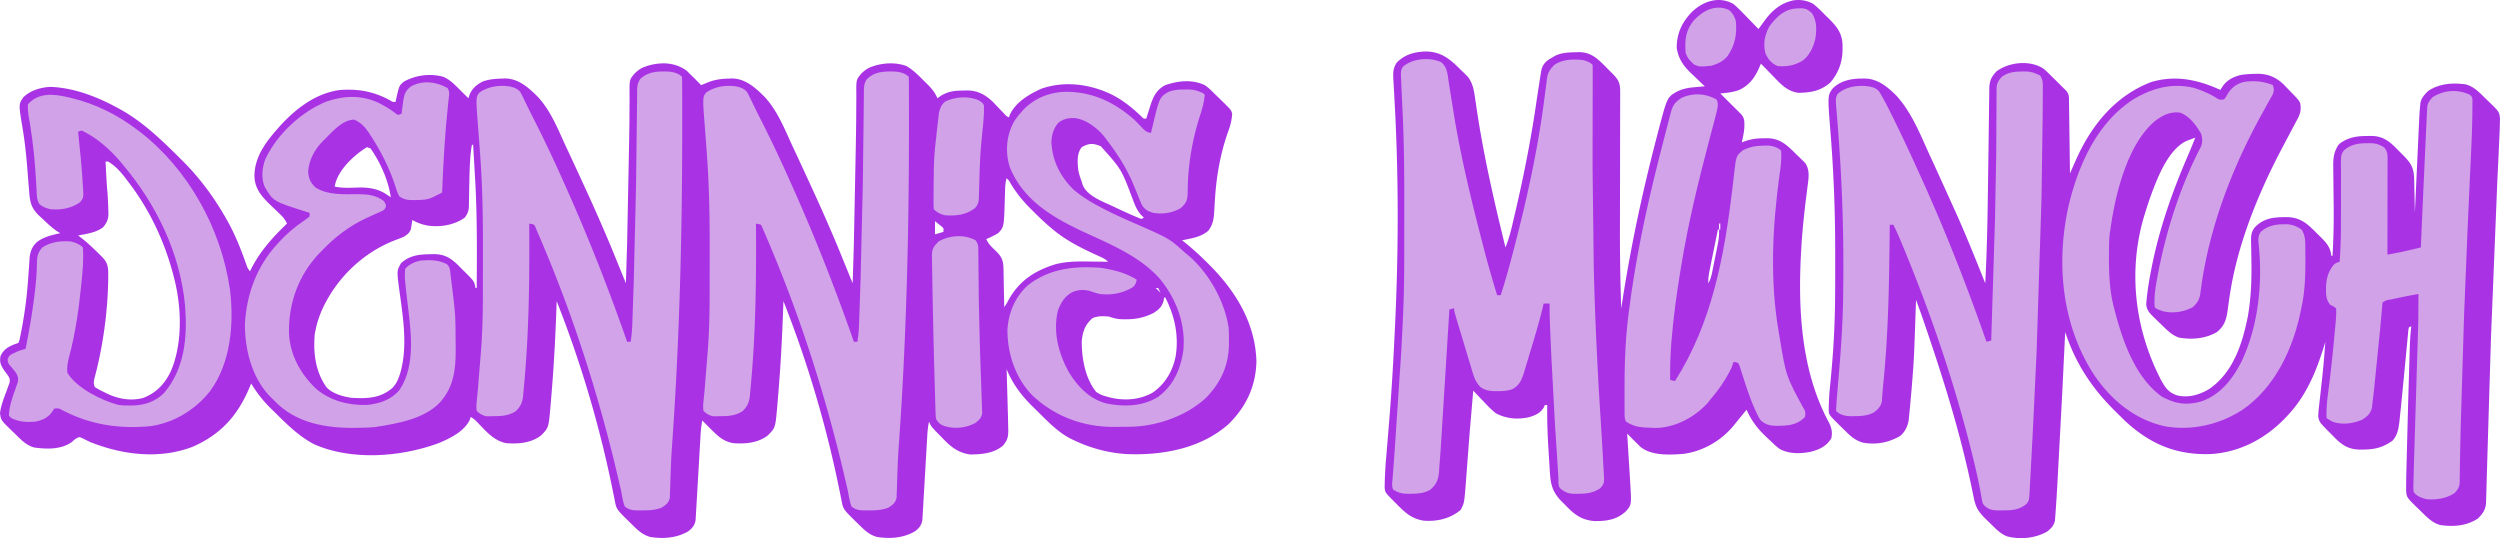 <svg xmlns="http://www.w3.org/2000/svg" viewBox="1200.55 744.67 2094.78 450.93" xmlns:v="https://vecta.io/nano"><g fill="#a933e4"><path d="M1776 804l6.375 6.25 1.652 1.68L1788 816l2.234-.898L1793 814l2.078-.852c5.454-1.942 10.679-2.521 16.422-2.648l2.083-.092c11.255-.008 19.706 7.578 27.301 15.069 10.767 11.492 16.725 26.28 23.169 40.452l4.373 9.332 7.932 17.142 4.301 9.353a1481.37 1481.37 0 0 1 20.904 47.369l1.005 2.391L1915 982l.938-30.687.07-2.355 1.673-84.191.269-17.728.052-10.64.072-8.792-.003-4.169c-.11-12.051-.11-12.051 4.321-17.243 2.654-2.577 5.132-4.43 8.672-5.633l2.594-.887c8.467-2.441 17.972-2.773 26.344.324 5.703 3.252 10.079 7.746 14.688 12.375l2.299 2.25c3.892 3.888 6.968 7.24 9.014 12.375l2.625-1.875c6.299-3.966 11.863-4.513 19.125-4.562l2.555-.1c9.045-.076 15.619 3.294 22.102 9.49l4.094 4.297 4.156 4.328 1.807 1.919c1.483 1.603 1.483 1.603 3.537 2.503l.625-2.062c5.017-10.719 16.058-17.23 26.477-21.93 19.424-6.754 40.499-3.944 58.678 4.739 9.608 4.799 17.451 11.203 25.225 18.566 1.815 1.903 1.815 1.903 3.996 1.688l1.172-3.727 1.578-4.898.766-2.449c2.446-7.521 5.158-13.132 12.484-16.926 10.859-3.704 22.338-4.972 33 0 3.012 2.014 5.452 4.434 8 7l3.316 3.207 3.559 3.48 1.734 1.693c5.592 5.584 5.592 5.584 6.391 8.62-.313 5.778-1.758 10.611-3.75 16-6.212 17.72-9.494 36.731-10.668 55.445l-.232 3.514-.39 6.944c-.402 6.46-1.028 10.872-4.96 16.096-6.041 5.309-14.355 6.492-22 8l2.017 1.591c7.092 5.685 13.635 11.71 20.045 18.159l1.454 1.461c21.706 21.862 37.906 48.524 38.796 80.164-.402 20.805-8.621 38.206-23.312 52.625-23.079 20.492-55.24 26.342-85.168 25.168-15.769-.938-31.016-5.098-45.207-11.981l-1.872-.893c-10.495-5.356-18.859-14.002-27.122-22.237l-5.087-4.975c-9.315-9.176-16.575-18.881-21.545-31.082l.092 2.848.851 29.964.169 6.006.201 9.494.09 2.756c.051 5.5-.718 8.574-4.402 12.931-7.748 6.614-17.556 7.321-27.348 7.496-10.462-1.421-16.525-6.507-23.652-13.996l-2.559-2.59c-6.673-6.844-6.673-6.844-8.441-10.91-.866 3.849-1.238 7.575-1.465 11.512l-.233 3.937-.24 4.239-.258 4.392-.67 11.565-1.071 18.421-.367 6.375-.469 7.847-.421 7.439-.209 3.504-.168 3.083c-.715 4.471-2.827 7.072-6.43 9.687-9.722 5.553-20.752 6.301-31.699 4.574-6.011-1.71-9.937-5.241-14.301-9.574l-3.098-3.02c-10.811-10.627-10.811-10.627-12.242-17.98l-.764-3.808-.408-2.058c-10.921-54.71-26.978-109.244-47.488-161.134l-.12 3.537c-.816 23.465-1.969 46.872-3.88 70.276l-.253 3.17-.747 8.975-.215 2.64c-1.54 17.392-1.54 17.392-7.656 23.712-8.205 6.519-19.028 7.437-29.129 6.691-7.305-1.28-11.84-4.869-17-10l-2.5-2.457-6.5-6.543c-.768 4.217-1.217 8.347-1.465 12.625l-.233 3.936-.24 4.224-.258 4.387-.67 11.54-1.071 18.391-.367 6.362-.469 7.828-.421 7.43-.209 3.504-.168 3.084c-.715 4.471-2.826 7.073-6.43 9.688-9.722 5.553-20.752 6.301-31.699 4.574-6.011-1.71-9.937-5.241-14.301-9.574l-3.098-3.02c-10.811-10.627-10.811-10.627-12.242-17.98l-.764-3.808-.408-2.058c-10.921-54.71-26.978-109.244-47.488-161.134l-.12 3.537c-.816 23.465-1.969 46.872-3.88 70.276l-.253 3.17-.747 8.975-.215 2.64c-1.54 17.392-1.54 17.392-7.656 23.712-8.205 6.519-19.028 7.437-29.129 6.691-10.633-1.863-17.118-9.976-24.32-17.355-2.579-2.664-2.579-2.664-5.68-4.645l-.738 2.23c-4.471 9.815-16.667 15.787-26.262 19.77-31.54 11.601-72.601 14.784-104 1-13.372-6.905-23.511-17.309-34.125-27.812l-2.84-2.752c-6.393-6.335-11.337-12.77-16.035-20.436l-1.285 3.113c-9.951 23.7-23.955 39.448-47.715 49.887-28 10.695-58.723 6.869-86-4l-6.986-3.446c-2.051-.774-2.051-.774-4.14.221-2 1.235-2 1.235-3.999 3.162-9.025 6.474-20.94 6.14-31.551 4.699-6.843-1.787-11.432-6.782-16.324-11.637l-2.527-2.414c-9.064-8.785-9.064-8.785-9.918-14.637.767-6.798 3.42-13.019 5.777-19.408l1.113-3.146 1.047-2.848c.603-3.028.186-4.018-1.493-6.546l-3.125-4.312c-2.73-4.082-3.818-6.691-2.875-11.687 2.679-5.693 6.396-7.756 12-10l3-1c.973-2.611.973-2.611 1.563-5.809l.75-3.589c.994-5.21 1.909-10.417 2.688-15.665l.511-3.397c1.001-7.02 1.746-14.021 2.305-21.087l.194-2.455.862-12.04.318-4.447.256-3.954c.811-5.219 2.648-9.41 6.865-12.682 5.552-3.958 12.15-5.314 18.688-6.875l-2.422-1.473c-4.716-3.16-8.741-7.046-12.828-10.965l-2.469-2.217c-6.517-6.296-7.735-11.467-8.281-20.346l-.53-6.06-.674-8.766c-.978-13.222-2.289-26.268-4.525-39.347-3.13-18.859-3.13-18.859.917-24.765 6.067-5.81 14.771-8.313 23-8.625 19.62.852 38.771 8.268 55.813 17.563l1.906 1.031c19.697 10.797 35.769 26.628 51.594 42.344l1.67 1.656c13.606 13.662 25.206 29.286 34.83 45.969l1.253 2.161c7.066 12.356 12.172 25.172 16.853 38.597.894 2.466.894 2.466 2.895 5.242l1.18-2.387c7.615-14.827 17.885-26.142 29.82-37.613-1.514-3.599-3.62-5.801-6.43-8.484l-2.66-2.586-5.547-5.312c-7.046-6.871-12.436-13.41-12.613-23.68.191-14.567 8.012-26.225 17.25-36.937l2.16-2.531c13.691-15.647 31.444-29.964 52.84-32.469 15.384-.95 27.563 1.304 41.164 8.574 2.605 1.576 2.605 1.576 4.836 1.426l.516-2.449c2.548-11.236 2.548-11.236 6.484-14.551 10.022-5.399 21.677-7.036 32.813-4.062 5.711 2.27 9.901 6.798 14.188 11.063l2.188 2.145L1593 827l1.063-3.125c2.301-5.261 5.923-8.371 11.02-10.914 5.355-1.952 10.77-2.313 16.418-2.461l2.083-.093c11.256-.003 19.704 7.577 27.3 15.07 10.767 11.492 16.725 26.28 23.169 40.452l4.373 9.332 7.932 17.142 4.301 9.353a1481.37 1481.37 0 0 1 20.904 47.369l1.005 2.391L1725 982l.938-30.687.07-2.355 1.673-84.191.269-17.728.052-10.64.072-8.792-.003-4.169c-.11-12.051-.11-12.051 4.321-17.243 2.654-2.577 5.132-4.43 8.672-5.633l2.594-.887c11.21-3.232 22.812-2.72 32.344 4.324zm-180 62c-.779 4.279-1.241 8.472-1.5 12.813l-.127 2.091c-.303 5.456-.443 10.911-.552 16.374l-.1 4.464-.152 8.946-.092 4.204-.06 3.782c-.447 3.568-1.283 5.465-3.417 8.327-8.976 6.374-20.608 8.241-31.352 6.652-4.619-.919-8.515-2.321-12.648-4.652l-.262 2.047-.426 2.703-.387 2.672c-1.253 3.488-2.83 4.577-5.926 6.578-2.282.99-4.599 1.901-6.937 2.75-27.181 10.379-49.408 31.748-61.501 58.122-2.448 5.576-4.363 11.146-5.561 17.128l-.687 3.313c-1.35 15.927.337 31.228 9.688 44.688 4.958 5.525 13.792 7.913 21 9 12.818.675 23.83.611 34.094-8.062 2.976-3.025 4.544-5.942 5.906-9.937l.863-2.508c6.718-22.86 2.128-48.692-.985-71.778-1.811-14.235-1.811-14.235 1.685-20.527 7.189-6.452 14.897-7.398 24.188-7.5l2.633-.088c8.823-.086 13.849 2.575 20.266 8.518l4.727 4.758 2.441 2.395c7.13 7.178 7.13 7.178 8.184 12.73h1c.198-27.891.37-55.757-.937-83.625l-.132-2.815L1597 866h-1zm511 2c-4.361 5.346-3.57 12.465-3 19 .677 3.497 1.719 6.683 3 10l.563 2.078c3.456 9.975 17.743 14.656 26.506 18.918 6.091 2.921 12.211 5.75 18.443 8.359l2.464 1.032c2.066.878 2.066.878 4.025-.387l-2.625-2.562c-3.353-3.92-4.919-8.041-6.708-12.836-9.443-25.126-9.443-25.126-26.741-44.375-6.227-2.611-9.959-2.717-15.926.773zm-599 0c-10.532 6.502-22.809 17.839-26.375 30.063L1481 901c6.684 1.478 13.441.99 20.238.785 8.411-.122 16.301 1.047 23.387 5.902l1.977 1.324L1528 910c-2.049-14.346-8.69-29.149-17-41l-3-1zm-219 12l.438 8.688.135 2.64c.251 4.776.566 9.534.99 14.297a276.57 276.57 0 0 1 .75 15.313l.09 2.153c.058 5.14-1.131 7.986-4.403 11.91-5.754 4.633-13.97 5.586-21 7l1.781 1.316c5.977 4.535 11.346 9.712 16.656 14.996l1.613 1.599c5.633 5.656 5.201 9.987 5.198 17.634-.318 27.924-4.366 57.452-11.647 84.435-.599 3.005-.674 4.227.398 7.02a71.32 71.32 0 0 0 7.563 4.125l2.096 1.051c9.67 4.704 19.881 6.645 30.494 4.055 11.108-4.046 18.599-11.978 23.572-22.608 9.697-22.462 9.036-52.055 3.276-75.622l-.602-2.489c-7.244-29.031-20.09-56.804-38.398-80.511l-1.266-1.678c-4.507-5.961-9.151-11.58-15.734-15.322h-2zm755 14c-.995 3.354-1.181 6.491-1.281 9.98l-.113 3.529-.105 3.678c-.689 23.65-.689 23.65-5.5 28.813-3.232 1.918-6.551 3.513-10 5 1.566 3.844 4.021 6.16 7 9 5.39 5.14 7.192 8.035 7.379 15.399l.035 2.523.059 2.606.152 8.222.117 5.582L2042 1002c1.987-2.882 1.987-2.882 3.41-5.602 8.884-16.257 21.922-24.848 39.412-30.274 9.417-2.416 18.352-2.474 27.991-2.312l4.736.041L2129 964c-2.165-2.165-3.889-2.989-6.664-4.25l-2.878-1.329-3.083-1.421c-7.238-3.405-14.336-6.885-21.125-11.125l-1.76-1.086c-10.201-6.563-19.058-14.943-27.615-23.477l-1.453-1.444c-7.397-7.384-13.318-14.75-18.422-23.869l-2-2zm-60 36v11l7-2c.345-3.008.345-3.008-1.531-4.605l-1.969-1.582L1984 930zm185 56l4 4-2-4h-2zm7 8l-.562 3.125c-1.402 4.786-4.302 7.259-8.437 9.875-7.515 3.625-14.047 5.18-22.375 5.188l-2.25.037c-4.57.012-8.035-.667-12.375-2.225-4.843-.517-9.388-.652-13.937 1.188-6.216 5.463-8.126 10.752-9.062 18.813-.218 14.452 2.723 31.424 12 43 2.849 2.088 5.603 3.101 9 4l2.344.668c12.173 2.944 24.948 2.229 36.004-3.988 10.565-7.451 16.627-17.689 19.258-30.241 2.824-17.44-.684-33.823-8.605-49.438h-1zm736.914-191.734c2.15 1.811 4.105 3.737 6.086 5.734l3.574 3.5 7.547 7.488 1.607 1.611c2.752 3.032 2.424 5.712 2.477 9.687l.03 1.952.081 6.396.063 4.431.153 11.669.161 11.904L2935 890l.681-1.545 3.108-7.033 1.071-2.43c12.817-28.937 32.509-53.591 62.691-65.378 20.423-6.361 39.547-2.254 58.449 6.387l1.836-2.863c3.756-5.444 8.75-7.882 14.992-9.594 4.072-.697 8.045-.91 12.172-.98l2.228-.067c8.672.034 15.341 2.826 21.651 8.763l4.684 4.867 2.439 2.496c7.346 7.576 7.346 7.576 7.248 14.201-.421 3.67-2.001 6.536-3.766 9.737l-1.112 2.113-2.379 4.458-4.992 9.446-3.724 7.08c-20.041 38.127-37.17 80.519-43.508 123.294l-.31 2.046-1.372 9.907c-1.114 7.778-2.778 13.105-9.087 18.098-9.594 5.465-20.656 6.435-31.477 4.574-5.532-1.796-9.431-5.58-13.523-9.574l-1.489-1.432-4.886-4.756-1.589-1.549c-3.567-3.56-5.97-5.974-6.118-11.122.768-9.499 2.235-18.737 4.082-28.08l.46-2.351c6.347-32.175 17.063-62.854 30.06-92.927 2.258-5.224 4.4-10.488 6.48-15.785l-2.179.813-5.145 1.921c-16.018 7.576-25.043 32.63-30.731 48.176A328.53 328.53 0 0 0 2998 923l-.627 2.033c-13.93 46.06-8.235 94.904 13.635 137.452 3.62 6.636 6.439 11.211 13.992 13.516 9.373 2.224 18.74-.544 26.855-5.516 19.906-13.778 27.594-37.722 32.145-60.484 2.831-15.915 3.322-31.502 3-47.625l-.187-12.414-.075-2.819c-.056-4.906.046-8.168 3.263-12.142 7.067-7.067 14.35-8.259 24.063-8.375l2.29-.042c11.783.099 17.527 5.481 25.522 13.605l2.875 2.791c5.104 5.122 8.444 8.72 9.25 16.021h1c.731-13.143 1.076-26.243.957-39.406l-.031-3.982-.173-16.265-.084-8.17-.096-7.586c-.022-7.033.613-11.624 4.428-17.591 1.93-1.805 1.93-1.805 3.875-2.875l1.93-1.117c6.139-2.818 11.404-3.373 18.07-3.383l2.605-.074c8.927-.041 13.937 2.773 20.387 8.82l5.008 5.066 2.586 2.564c6.61 6.678 8.809 10.841 8.953 20.361l.059 2.4.152 7.549.117 5.135L3224 923l.145-3.166 1.368-29.615.703-15.224.681-14.706.257-5.596.366-7.869.102-2.31c.183-3.794.439-7.576.799-11.358l.207-2.174c.822-4.369 3.535-7.168 6.623-10.17 9.394-6.191 20.361-6.974 31.316-5.457 6.912 1.842 11.477 6.726 16.434 11.645l2.527 2.414c9.157 8.875 9.157 8.875 9.799 14.389l-.079 3.18-.083 3.769L3295 855l-.086 2.291-.718 15.969-.61 12.7-.495 10.362-5.279 130.177-.125 3.767-3.092 102.27-.505 17.48-.157 5.833-.234 7.572-.033 2.118c-.26 5.966-2.722 9.571-6.916 13.648-9.394 6.191-20.361 6.974-31.316 5.457-6.912-1.842-11.477-6.726-16.434-11.645l-2.527-2.414c-9.598-9.302-9.598-9.302-9.816-16.389l.066-6.291.033-3.623 1.577-61.326.412-13.916.404-13.522.19-6.401c.624-21.177.624-21.177 1.661-31.118l-2 1c-.511 2.337-.511 2.337-.73 5.209l-.334 3.386-.338 3.714-.566 5.823-.776 8.235L3213 1079l-.378 3.809-1.126 10.726-.322 3.211c-.703 6.321-1.451 12.272-5.901 17.145-7.966 5.704-14.624 7.36-24.336 7.484l-2.291.042c-9.804-.083-15.113-3.276-22.006-10.191l-2.516-2.602-2.586-2.578c-7.351-7.467-7.351-7.467-8.539-12.047.08-2.795.273-5.413.609-8.176l.262-2.408.879-7.728.869-7.945.578-5.275c.801-7.293 1.47-14.59 2.053-21.905l.241-3.007.509-6.555-.544 1.838c-6.31 20.946-14.547 41.76-29.456 58.162l-1.569 1.744c-16.928 18.523-39.172 30.906-64.609 32.383-28.615.983-50.736-8.342-71.704-27.802l-8.68-8.575-1.527-1.534c-16.982-17.098-29.795-36.203-38.011-58.956l-1.081-2.989L2931 1023l-.17 3.505-1.631 33.463-.837 17.184-3.968 74.071-.191 3.147-.544 8.818-.157 2.576L2923 1173l-.176 2.695-.209 2.676-.175 2.408c-.813 4.108-3.21 6.696-6.44 9.221-9.912 5.714-22.743 7.013-33.812 4.063-5.726-2.295-9.879-6.787-14.187-11.062l-2.785-2.672c-6.262-6.09-9.032-9.709-10.773-18.336l-.902-4.364-.479-2.339c-9.906-48.033-24.536-94.501-40.435-140.836l-.974-2.843a518.8 518.8 0 0 0-5.651-15.611l-.056 1.68c-1.592 47.577-1.592 47.577-3.444 70.507l-.181 2.273-1.119 12.504-.396 4.196-.647 6.453-.381 3.794c-1.091 5.055-3.015 9.07-7.002 12.518-9.724 5.622-20.017 7.633-31.187 5.645-6.19-1.723-10.096-5.111-14.586-9.57l-3.355-3.277c-10.56-10.396-10.56-10.396-10.791-14.018-.006-6.859.408-13.592 1.098-20.415 1.316-13.057 2.414-26.12 3.134-39.223l.13-2.352c.989-18.434 1.091-36.858 1.045-55.314l.007-13.761c.072-33.899-1.185-67.72-3.893-101.515-2.482-31.307-2.482-31.307 1.625-37.125 5.934-6.12 14.123-8.18 22.403-8.468l2.222-.032 2.097-.056c11.013.13 18.844 6.568 26.408 13.934 13.28 14.242 20.605 33.478 28.645 50.959l3.446 7.434 10.274 22.602 5.712 12.626c9.636 21.046 18.219 42.505 26.793 64 1.508-28.258 1.966-56.555 2.346-84.847l.152-10.783.053-3.618.106-7.275.242-18.596.256-18.342.082-6.91.141-9.561.008-2.838c.159-6.599 1.516-9.98 6.113-14.805 10.589-7.859 28.135-9.618 39.414-2.16zM3150 1022l1 3z"/><path d="M2653 748c3.916 3.32 7.455 6.981 11 10.688l2.926 2.994L2674 769l4.289-5.859c6.435-9.107 13.643-15.594 24.711-18.141 6.117-.86 11.548-.04 17 3 3.866 3.145 7.328 6.63 10.813 10.188l2.85 2.791c6.857 6.906 10.64 12.275 10.806 22.211l-.031 2.123-.023 2.244c-.296 9.918-3.825 18.95-10.415 26.443-8.158 6.937-15.921 8.201-26.402 8.461-9.032-1.157-14.324-6.658-20.41-13.023l-2.271-2.326-4.142-4.274L2676 798l-.664 1.688c-3.776 9.086-8.277 15.96-17.336 20.313-3.912 1.423-7.608 2.111-11.723 2.547l-2.434.261L2642 823l1.728 1.712 7.709 7.663 2.721 2.695 2.588 2.578 2.396 2.38c3.375 3.582 3.06 6.422 3.026 11.151-.261 4.38-1.183 8.556-2.168 12.82l1.633-.641c5.766-2.113 10.81-2.851 16.93-2.797l2.42-.061c9.891.008 15.518 4.462 22.426 11.213l2.529 2.535 2.611 2.488 2.479 2.465 2.242 2.208c3.966 5.933 2.709 12.98 1.805 19.694l-.663 5.366-.359 2.825c-1.968 15.605-3.565 31.181-4.365 46.892l-.118 2.228c-2.437 47.163.543 97.926 23.43 140.21 2.286 4.462 3.159 8.427 2 13.375-3.976 6.586-9.958 9.348-17.25 11.25-8.616 1.649-17.822 1.909-25.75-2.25-2.962-2.055-5.436-4.475-8-7l-3.145-2.891c-7.49-7.014-12.629-13.719-16.855-23.109l-1.723 2.125-4.855 5.93-4.156 5.141c-10.46 12.79-25.889 21.663-42.266 23.805-11.422.829-26.763 1.701-36-6l-5.715-5.66-1.543-1.555L2564 1108l.114 1.838 1.168 19.03.437 7.091.625 10.225.199 3.173c1.096 18.252 1.096 18.252-3.543 23.643-6.59 6.233-14.363 8.121-23.187 8.25l-3.168.078c-11.234-1.011-16.902-5.528-24.645-13.578l-2.848-2.816c-7.928-8.064-9.367-14.466-10.004-25.484l-.193-3.069-.388-6.427-.599-9.65c-.75-12.117-1.16-24.163-.969-36.303h-2l-.687 1.75c-3.083 5.286-7.767 7.181-13.441 8.707-9.526 1.801-18.222 1.037-26.871-3.457-3.729-2.954-6.946-6.275-10.187-9.75l-2.596-2.691L2435 1072l-3.219 37.762-.317 4.166-1.287 17.107-.804 10.638-.435 5.887c-1.435 18.559-1.435 18.559-4.438 24.315-8.587 7.299-19.44 9.827-30.5 9.125-10.452-1.429-16.053-6.74-23.25-14.062l-2.18-2.182c-7.473-7.536-7.473-7.536-7.8-11.643a325.9 325.9 0 0 1 1.218-24.433l.637-7.666.34-4.018 1.73-21.231.173-2.166c1.679-21.118 2.957-42.252 3.978-63.412l.471-9.502c2.973-60.574 3.272-121.713.219-182.288l-.126-2.519-.602-11.119-.561-10.222-.208-3.212c-.276-5.595-.337-9.532 2.962-14.327 6.765-6.765 14.877-8.926 24.313-9.187 13.249.245 20.415 6.558 29.5 15.625l1.982 1.908 1.912 1.9 1.702 1.677c4.128 5.389 5.19 11.287 6.098 17.838l.786 5.259.408 2.792c5.824 39.563 14.752 78.379 24.298 117.187 2.304-5.806 4-11.542 5.418-17.621l.661-2.788 2.108-9.028.733-3.152c7.091-30.553 13.019-61.176 17.425-92.231l3.099-20.067.645-3.846c1.201-4.313 2.994-6.506 6.648-9.005L2501 793l2.043-1.293c5.755-2.984 11.727-3.145 18.082-3.27l2.567-.082c10.04.062 15.53 5.499 22.36 12.336l2.385 2.434 2.467 2.457c5.183 5.23 7.225 7.817 7.209 15.352v3.76l-.016 4.136-.004 4.353-.018 9.399-.024 14.975-.056 34.622-.048 31.487-.022 12.389c-.062 22.334.304 44.623 1.075 66.944l.425-2.711.56-3.567.554-3.531c7.044-44.681 16.508-88.663 27.898-132.442l.761-2.931c8.177-31.392 8.177-31.392 15.486-35.845 5.245-2.827 9.913-3.762 15.815-4.224l2.492-.234L2629 817l-1.681-1.585-7.569-7.29-2.645-2.492c-6.435-6.288-10.16-11.911-11.637-20.848.141-12.252 4.243-21.092 12.531-29.914 9.453-9.166 22.858-13.787 35-6.871zm-11 180l1 2zm-1 4v5h1v-5h-1zm-1 5l-3.418 16.815-1.164 5.718-1.668 8.229-.53 2.573c-.789 3.945-1.45 7.617-1.22 11.665 2.19-3.708 2.906-7.665 3.727-11.836l.462-2.294.953-4.796 1.468-7.301.93-4.672.445-2.188c.784-4.03 1.166-7.809 1.016-11.913h-1zm-9 45l1 4z"/></g><path d="M2407.875 796.625c5.499 4.179 5.648 10.761 6.641 17.242l.843 5.319.439 2.808 2.363 14.713.482 2.969c6.216 38.244 15.459 75.725 25.233 113.199l.657 2.526c3.206 12.288 6.754 24.455 10.468 36.599h3c4.291-13.116 7.858-26.392 11.313-39.75l.864-3.335c9.765-37.782 18.171-75.926 23.484-114.614l.398-2.866 1.777-13.567.646-4.861.242-2.2c.755-5.446 2.538-7.996 6.277-11.808 7.157-4.788 15.69-4.865 24-4 2.996.805 5.751 1.751 8 4a272.44 272.44 0 0 1 .098 9.351l-.004 2.993-.018 6.492-.026 10.405-.032 14.845-.041 38.48-.001 3.817L2536 970l.089 3.448c.806 31.316 2.189 62.588 3.911 93.865l.128 2.319 3.219 52.495 1.153 20.935.132 2.259c.048 4.085-.477 5.511-3.288 8.549-6.107 3.888-11.286 4.492-18.344 4.504l-2.367.074c-5.509.028-8.355-.96-12.633-4.449-2.146-2.146-1.5-6.871-1.684-9.852l-.183-2.8-.571-8.974-.369-5.703-.77-12.049-.91-13.822-3.042-56.869-.402-9.119-.391-8.923-.184-4.187c-.335-7.572-.588-15.123-.494-22.703h-5l-.611 2.615c-2.868 11.88-6.315 23.565-9.879 35.253l-3.021 10.056-1.957 6.432-.894 3.018c-1.983 6.418-3.73 11.009-9.852 14.416-4.304 1.377-7.87 1.658-12.348 1.586l-2.209.035c-4.784-.026-8.13-.717-12.229-3.41-3.157-3.469-4.758-6.478-6.106-10.952l-1.091-3.559-1.131-3.814-1.194-3.933-2.471-8.218-3.174-10.542-3.037-10.057-.586-1.941-1.622-5.421-.932-3.117C2419 1005 2419 1005 2419 1003l-4 1-.156 2.785-6.992 112.186-.547 7.649-.801 10.525-.19 3.06c-.585 6.521-2.253 10.516-7.314 14.796-5.409 3.164-10.489 3.287-16.625 3.375l-2.208.043c-4.754-.043-8.045-.818-12.167-3.418-1.483-2.965-.882-5.423-.63-8.713l.15-2.032.32-4.2.685-9.203.561-7.442 5.664-85.16.178-3.369L2376 1013l.137-2.895c.766-16.387 1.025-32.74 1.03-49.144l.01-7.626.007-15.908.021-15.984c.075-29.326-.116-58.569-1.643-87.86l-.455-10.079-.246-5.16-.298-7.834-.141-2.377c-.057-2.946-.041-5.355 1.843-7.725 7.883-6.773 22.09-7.983 31.61-3.783zm-461.75 7.938l2.026-.031c4.752.083 10.314.934 13.849 4.468a170.1 170.1 0 0 1 .145 7.409l.01 2.376.013 7.922.013 5.622.007 18.483-.001 3.203c-.028 88.927-2.316 178.072-8.723 266.783-.418 6.003-.67 12.004-.882 18.018l-.207 5.271-.29 9.721-.167 4.261-.101 3.711c-1.153 4.542-2.978 5.6-6.817 8.218-5.362 2.095-10.388 2.336-16.062 2.313l-2.354.049c-4.86.004-8.792-.054-12.584-3.361-1.517-4.225-2.191-8.594-3-13l-1.98-8.527-1.075-4.599c-16.532-70.4-38.986-139.561-67.944-205.873l-.893-2.273c-.973-1.934-.973-1.934-3.176-2.335L1834 932l.013 2.006c.275 43.143-.155 86.044-3.951 129.056l-.24 2.822-.724 7.839-.199 2.329c-.588 5.711-2.051 9.152-6.149 13.136-5.678 3.742-11.712 4.176-18.312 4.188l-2.209.074-2.17.012-1.928.025c-3.486-.795-5.479-2.094-8.131-4.486-.346-3.017-.33-5.118.031-8.066l.216-2.401.494-5.017c.329-3.189.567-6.381.803-9.577l1.154-14.258.583-7.145.174-2.051c1.332-16.459 1.707-32.88 1.713-49.387l.01-6.52.007-13.612.021-13.714c.08-27.16-.25-54.157-2.206-81.251l-.446-6.45-1.179-15.675c-2.195-27.887-2.195-27.887 1.063-31.812 7.432-4.886 15.806-6.192 24.563-5.062 3.651.769 6.834 1.649 9.333 4.544 1.222 2.04 2.236 4.108 3.23 6.269l1.23 2.501 2.711 5.594 4.942 9.862c9.44 18.481 18.13 37.268 26.555 56.23l.922 2.071c18.51 41.588 35.086 83.948 50.078 126.929h3c.763-4.846 1.185-9.563 1.357-14.475l.08-2.19.247-7.249.181-5.268.475-14.419.3-9.078 1.832-77.312.115-8.095.464-37.738.183-14.859.064-6.954.112-9.533-.001-2.819c.088-4.197.219-6.428 2.516-10.043 5.614-5.331 11.6-6.334 19.2-6.408zm-190 0l2.026-.031c4.752.083 10.314.934 13.849 4.468a170.1 170.1 0 0 1 .145 7.409l.01 2.376.013 7.922.013 5.622.007 18.483-.001 3.203c-.028 88.927-2.316 178.072-8.723 266.783-.418 6.003-.67 12.004-.882 18.018l-.207 5.271-.29 9.721-.167 4.261-.101 3.711c-1.153 4.542-2.978 5.6-6.817 8.218-5.362 2.095-10.388 2.336-16.062 2.313l-2.354.049c-4.86.004-8.792-.054-12.584-3.361-1.517-4.225-2.191-8.594-3-13l-1.98-8.527-1.075-4.599c-16.532-70.4-38.986-139.561-67.944-205.873l-.893-2.273c-.973-1.934-.973-1.934-3.176-2.335L1644 932l.013 2.006c.275 43.143-.155 86.044-3.951 129.056l-.24 2.822-.724 7.839-.199 2.329c-.588 5.711-2.051 9.152-6.149 13.136-5.678 3.742-11.712 4.176-18.312 4.188l-2.209.074-2.17.012-1.928.025c-3.486-.795-5.479-2.094-8.131-4.486-.346-3.017-.33-5.118.031-8.066l.216-2.401.494-5.017c.329-3.189.567-6.381.803-9.577l1.154-14.258.583-7.145.174-2.051c1.332-16.459 1.707-32.88 1.713-49.387l.01-6.52.007-13.612.021-13.714c.08-27.16-.25-54.157-2.206-81.251l-.446-6.45-1.179-15.675c-2.195-27.887-2.195-27.887 1.063-31.812 7.432-4.886 15.806-6.192 24.563-5.062 3.651.769 6.834 1.649 9.333 4.544 1.222 2.04 2.236 4.108 3.23 6.269l1.23 2.501 2.711 5.594 4.942 9.862c9.44 18.481 18.13 37.268 26.555 56.23l.922 2.071c18.51 41.588 35.086 83.948 50.078 126.929h3c.763-4.846 1.185-9.563 1.357-14.475l.08-2.19.247-7.249.181-5.268.475-14.419.3-9.078 1.832-77.312.115-8.095.464-37.738.183-14.859.064-6.954.112-9.533-.001-2.819c.088-4.197.219-6.428 2.516-10.043 5.614-5.331 11.6-6.334 19.2-6.408zm1139 0l2.026-.031c5.022.087 8.481 1.154 12.849 3.468 2.627 3.94 2.265 7.284 2.224 11.854l-.002 2.742-.046 9.033-.024 6.383-.899 65.714-.197 9.847-3.961 124.232-.279 6.5-2.61 54.72-.631 12.612-1.038 19.685-.547 10.416-.635 11.426-.142 3.425c-.502 7.449-.502 7.449-2.538 10.204-6.086 5.241-12.612 5.549-20.237 5.519l-2.537.049c-4.812.004-7.981-.269-11.9-3.361-2.245-2.245-2.369-2.974-2.881-6.002l-.443-2.501-.465-2.723c-2.082-11.503-4.733-22.815-7.586-34.148l-.776-3.097c-14.309-56.842-33.245-112.279-55.536-166.466l-.905-2.199c-2.631-6.38-5.26-12.715-8.408-18.863h-3l-.025 2.364c-.471 44.588-1.01 88.968-5.654 133.356l-.546 6.47-.209 2.955-.154 2.562c-.756 4.207-3.059 6.789-6.412 9.294-5.324 3.16-11.128 3.282-17.187 3.375l-2.052.043c-4.78-.046-9.254-.912-12.76-4.418.04-2.031.163-4.06.313-6.086l.145-1.995 1.738-21.036c1.999-23.412 3.591-46.714 3.782-70.212l.084-8.73c.421-44.166-1.212-87.987-4.741-132.011l-.264-3.296-.499-6.098c-1.023-12.606-1.023-12.606.754-16.16 6.434-5.685 14.509-7.042 22.891-6.684 4.596.507 8.945 1.023 12.01 4.806 3.765 6.249 7.046 12.719 10.287 19.253l.921 1.852c6.461 12.999 12.623 26.13 18.64 39.34l3.002 6.558c21.355 46.603 40.06 94.103 56.937 142.5l4-1 1.122-35.633.521-16.56 1.181-38.044.337-10.876 1.015-53.481.036-5.462.036-5.456.018-2.729.06-13.953.081-13.841.015-5.196.048-7.169-.02-2.121c.091-4.751 1.235-7.113 4.55-10.478 5.115-3.881 10.877-4.376 17.125-4.437z" fill="#d2a3e9"/><path d="M3105 816c.986 3.138 1.143 4.635-.073 7.741l-1.689 2.993-1.874 3.388-1.013 1.789-5.226 9.483-1.067 1.949c-23.523 43.116-41.826 91.303-48.851 140.004l-.37 2.494-.586 4.505c-.759 5.408-2.414 7.953-6.251 11.654-7.683 4.117-16.956 5.613-25.43 3.352-5.025-1.806-5.025-1.806-6.57-3.352-.661-8.076.54-15.893 2-23.812l.669-3.66c6.564-34.503 17.411-69.468 33.064-101.021l1.693-3.421 1.564-3.038c1.25-3.77.896-6.208.01-10.048-3.965-7.127-10.006-15.335-18-18-8.432-.888-14.359 2.247-21.012 7.277-23.107 19.873-32.931 61.074-36.988 89.723l-.526 3.27c-.508 3.995-.67 7.932-.712 11.952l-.03 2.346c-.169 16.84-.101 33.045 4.268 49.431l.649 2.516c6.705 25.454 17.093 55.459 39.351 71.484 11.367 6.134 20.527 7.492 33.055 4.031 16.183-5.666 26.529-19.024 33.887-33.855 13.138-27.799 17.153-61.633 14.691-92.082l-.188-2.452-.44-4.666c-.3-3.656-.192-5.661 1.707-8.847 6.497-6.043 14.415-6.776 23-6.523 4.642.557 7.417 1.788 11.289 4.395 3.341 5.011 3.167 10 3.203 15.879l.021 2.304.026 7.38.002 2.54c-.016 12.56-.567 24.592-3.252 36.897l-.504 2.523c-6.362 31.761-21.368 64.34-48.705 83.346-19.168 12.534-42.808 18.047-65.417 13.943-26.283-5.844-46.768-23.562-60.961-45.836-25.921-41.981-30.148-93.444-19.102-140.852 8.286-33.379 23.8-67.793 53.688-87.125 15.613-9.398 32.298-14.046 50.531-9.762 6.45 1.99 12.682 4.592 18.469 8.074 3.007 2.014 3.007 2.014 7 1.688 1.591-1.847 1.591-1.847 2.875-4.25 3.483-5.56 7.438-8.831 13.949-10.434 8.609-1.252 16.145-.583 24.176 2.684zm-911.562 3.688l2.197-.049c5.175-.005 8.75 1.009 13.365 3.361l1 1c-.446 6.576-2.268 12.39-4.312 18.625-5.81 18.43-9.311 37.927-9.852 57.281l-.081 2.456-.062 4.627c-.153 5.807-1.619 8.144-5.693 12.011-6.824 4.032-15.221 5.369-23 4-4.259-1.127-7.11-2.594-9.508-6.382-1.42-3.041-2.662-6.111-3.867-9.243l-2.832-6.809-1.413-3.386c-5.507-12.686-13.005-24.223-21.38-35.18l-1.574-2.137c-5.849-7.458-15.239-14.82-24.793-16.207-5.401-.328-9.503.419-13.937 3.605-4.323 4.433-5.872 10.362-6.195 16.426.766 15.747 7.489 28.923 18.582 39.863 7.213 6.054 14.999 10.84 23.355 15.137l2.968 1.541c7.661 3.917 15.462 7.452 23.345 10.897 30.698 13.436 30.698 13.436 43.25 24.875l2.273 1.848c17.675 14.605 31.23 38.504 34.727 61.152.287 3.776.334 7.527.313 11.313l-.017 3.083c-.286 17.686-6.839 31.791-19.127 44.499-16.552 15.437-41.514 24.099-63.91 24.344l-2.202.024-4.604.032-4.601.062c-26.452.512-51.132-8.275-70.477-26.607-14.065-14.482-20.899-35.312-20.648-55.305 1.137-14.331 6.261-26.571 16.859-36.535 17.683-13.992 38.506-16.44 60.414-14.91 10.741 1.456 21.761 4.148 31 10-.563 2.728-.891 3.88-2.812 6-8.708 5.464-18.032 7.113-28.187 6-2.61-.654-5.117-1.455-7.664-2.316-5.47-1.601-10.381-1.388-15.586.941-6.254 3.544-9.336 8.736-11.75 15.375-4.412 17.804.76 37.269 9.914 52.699 7.216 11.418 16.636 21.041 29.988 24.863 14.94 3.116 30.563 2.899 43.91-5.25 12.887-9.435 18.799-22.88 21.188-38.312 2.333-22.08-5.324-42.921-19-60-16.231-18.806-40.494-29.022-62.622-39.18-26.536-12.214-52.501-26.863-63.816-55.445-3.785-12.555-2.766-25.817 3.438-37.375 1.779-2.912 3.721-5.463 6-8l1.586-1.828c8.965-9.68 21.02-14.779 34.113-15.52 22.989-.694 42.197 8.258 59.301 23.348a323.22 323.22 0 0 1 7.773 7.996c2.193 1.973 3.348 2.642 6.227 3.004l.699-3.008c6.302-26.521 6.302-26.521 13.301-30.992 4.831-2.134 9.249-2.335 14.438-2.312zM3270 824c2 2 2 2 2.243 4.046l-.013 2.549-.004 2.883-.04 3.136-.023 3.263c-.114 11.446-.605 22.871-1.153 34.303l-.312 6.824-.666 14.412-1.73 38.108-.173 3.846-2.819 69.13-.09 2.473-2.685 88.387-.22 8.19-.419 19.676-.164 9.71-.055 4.652-.1 6.448-.047 3.717c-.631 3.851-1.823 5.49-4.532 8.248-6.888 4.325-14.988 5.636-23 5-4.312-1.132-8.249-2.338-11-6-.306-3.091-.306-3.091-.21-6.829l.039-2.023.171-6.148.076-3.464.292-10.27.18-5.903.194-6.246.403-13.124 1.002-32.584.778-25.37.335-10.885c.68-21.573.68-21.573.741-43.155-6.915 1.179-13.774 2.56-20.625 4.063l-2.443.528c-3.775.559-3.775.559-6.932 2.409-.214 1.447-.366 2.903-.493 4.36l-.255 2.838-.268 3.123-.596 6.639-.315 3.546-5.276 52.493-.569 4.98-.823 6.866-.459 3.85c-1.351 4.718-4.038 7.114-8.131 9.67-7.707 3.246-16.42 4.467-24.488 1.73-2.203-1.094-2.203-1.094-5.328-3.094-.279-7.605.484-14.928 1.482-22.461 1.89-14.358 3.396-28.748 4.768-43.164l.268-2.779.747-7.885.227-2.357c.408-4.458.787-8.876.508-13.354-2.305-1.7-2.305-1.7-5-3-3.144-4.035-3.51-7.727-3.437-12.687l.019-2.14c.213-7.187 1.928-13.078 6.481-18.735C3158 965 3158 965 3161 964c.722-11.093 1.123-22.123 1.077-33.239l.025-11.999-.002-15.109.023-12.375-.017-4.674c-.134-12.06-.134-12.06 2.408-15.872 5.731-5.066 12.01-6.079 19.487-6.044l2.078-.049c4.726-.005 7.904.904 11.922 3.361 3.476 3.476 3.115 7.038 3.124 11.828l-.011 2.337v2.484l-.016 8.116-.004 5.633-.025 14.815-.02 15.122L3201 958c9.442-1.55 18.705-3.755 28-6l.138-3.163 1.323-29.991.679-15.407 1.604-35.066.48-10.448.554-11.444.267-6.029.201-3.597.149-3.086c.755-3.461 2.195-5.211 4.604-7.767 9.773-5.944 20.603-6.703 31-2z" fill="#d2a2e9"/><path d="M2638.852 828.105c2.179 3.594.475 8.459-.42 12.396l-2.24 8.545-1.75 6.622-.929 3.498c-9.62 36.296-18.509 72.748-24.512 109.833l-.383 2.352c-3.17 19.507-5.893 39.007-7.492 58.71l-.187 2.264c-.826 10.24-1.078 20.403-.938 30.674l4 1c31.038-48.558 41.385-104.947 48.164-161.371l.27-2.235 1.186-10.383c1.689-14.748 1.689-14.748 7.131-19.324 5.851-3.038 11.253-3.98 17.813-4l3.816-.051c4.034.405 7.667 1.41 10.621 4.363.492 6.66-.315 13.12-1.312 19.688-5.979 43.521-8.28 88.891-.687 132.313l.551 3.273c5.477 33.617 5.477 33.617 21.449 62.727.375 2.313.375 2.313 0 5-5.369 5.704-11.795 7.152-19.29 7.397l-2.272.04-2.183.067c-5.221-.022-9.282-.976-13.255-4.505-1.853-2.48-3.076-5.107-4.312-7.937l-1.116-2.425c-2.368-5.336-4.36-10.776-6.228-16.305l-.673-1.99-3.221-9.904-1.188-3.664-1.032-3.299c-.973-2.647-.973-2.647-3.371-3.335L2653 1048l-.742 2.547c-1.4 3.845-3.264 7.225-5.383 10.703l-1.202 1.988c-3.466 5.626-7.392 10.73-11.673 15.762l-2.375 3.125c-10.599 11.609-25.606 19.914-41.43 21.082-2.749.043-5.451-.05-8.195-.207l-2.852-.094c-6.331-.349-10.722-1.59-16.148-4.906-1.194-2.389-1.139-3.886-1.161-6.553l-.029-2.886-.013-3.155-.021-3.276c-.123-24.545.123-48.765 3.225-73.13l.28-2.259c5.354-43.161 14.35-85.856 25.025-127.996l1.437-5.697 4.731-18.396 1.518-5.877 2.149-8.138.605-2.434c1.543-5.542 3.5-7.941 8.254-11.203 9.362-4.787 20.812-4.291 29.852 1.105z" fill="#d2a3e9"/><path d="M1575.625 818.5c1.626 2.957 1.414 4.015 1.051 7.313l-.315 2.998L1576 832c-2.669 24.647-4.025 49.233-5 74l-4.812 2.438-2.707 1.371c-4.641 2.229-8.736 2.407-13.793 2.441l-2.264.063c-4.836.034-8.483-.231-12.424-3.312-1.657-3.158-2.645-6.473-3.687-9.875-4.99-14.877-12.056-28.493-20.625-41.625l-1.164-1.797c-3.245-4.771-6.908-8.657-12.336-10.828-9.903.388-17.547 9.545-24.187 16.125l-2.367 2.328c-6.585 6.909-11.157 15.363-11.883 24.984.397 5.862 1.859 9.357 6.125 13.438 10.485 6.672 24.324 5.673 36.217 5.602 7.943.097 14.356.846 20.908 5.648 2 3 2 3 1.843 5.063-1.065 2.448-1.908 2.851-4.323 3.921l-2.193 1.002L1515 924l-4.551 2.078-2.35 1.066c-14.838 6.801-26.842 16.005-38.099 27.855l-1.687 1.668c-17.596 18.341-26.106 41.958-25.625 67.059.787 18.243 9.494 33.95 22.438 46.461 12.142 10.392 27.195 14.172 42.875 13.813 10.607-1.093 20.415-4.238 27.375-12.687 14.652-21.854 8.839-53.271 6.048-77.783-1.866-16.463-1.866-16.463-1.423-23.53 3.248-3.958 8.038-5.932 13-7 7.915-.683 14.833-.584 22 3 2.747 2.747 2.563 4.789 3.035 8.625l.253 2.005.774 6.37.525 4.199L1581 999l.27 2.359c.631 5.83.916 11.599.968 17.461l.024 2.734.032 5.692.062 5.724c.237 15.327-.15 31.004-9.357 44.029l-1.266 1.848c-12.674 16.571-37.87 20.701-57.172 23.684-2.867.293-5.681.414-8.562.469l-2.092.074c-24.917.841-51.234-1.968-70.346-19.574-1.888-1.804-3.727-3.642-5.562-5.5l-1.801-1.77c-14.816-15.775-20.656-39.386-20.41-60.457 1.4-25.04 10.14-48.19 27.211-66.773l1.323-1.451c6.376-6.918 13.159-12.702 20.953-17.984 1.623-1.121 3.181-2.335 4.724-3.564v-3l-3.551-1.102c-26.917-8.531-26.917-8.531-34.105-20.703-3.123-7.425-2.225-15.907.594-23.32 9.867-20.839 30.089-39.694 51.445-48.227 14.591-4.983 29.325-5.449 43.58 1.278 4.973 2.577 9.904 5.326 14.244 8.882L1534 841l3-1 .48-3.762.707-4.926.307-2.475c.816-5.449 1.952-8.346 6.506-11.838 9.828-5.343 21.215-3.877 30.625 1.5zm-318.125 7.625l2.934.685c20.081 4.855 38.038 13.816 54.566 26.19l2.578 1.898c41.004 31.822 68.206 81.196 75.648 132.328 3.481 28.236.836 61.576-16.699 85.219-12.209 15.557-30.463 26.704-50.251 29.345-25.829 2.377-49.828-1.174-72.964-13.166-3.296-1.919-3.296-1.919-7.312-1.625l-1.75 2.75c-3.428 4.952-8.394 7.111-14.25 8.25-7.351.546-13.326.214-20-3l-2-2c.304-8.247 2.977-15.472 5.736-23.18l.963-2.836.901-2.54c.507-3.103-.185-4.675-1.6-7.444-1.795-2.324-3.699-4.513-5.637-6.719-1.363-2.281-1.363-2.281-1.371-4.891 1.34-3.178 2.712-3.739 5.82-5.141l2.645-1.234c2.189-.874 4.258-1.474 6.543-2.016 2.895-14.423 5.418-28.843 7.25-43.437l.258-2.05c1.134-9.148 2-18.275 1.989-27.502.081-5.149 1.149-8.096 4.503-12.01 7.198-4.7 15.585-5.741 24-5 3.858.985 7.134 2.134 10 5 .781 9.78-.209 19.772-1.187 29.5l-.196 1.98c-2.017 20.175-4.879 40.402-10.093 60.016-1.202 4.594-2.025 8.711-1.524 13.503 7.813 12.933 29.016 23.437 43 27 3.139.408 6.212.478 9.375.438l2.513-.023c10.095-.27 18.826-3.218 26.112-10.415 17.321-20.23 19.639-47.046 17.691-72.633-4.091-44.52-24.013-85.531-52.691-119.365l-1.836-2.211c-8.618-10.178-20.047-20.117-32.164-25.789l-3 1 .26 2.449c1.487 14.201 2.918 28.419 3.74 42.676l.236 3.117c.335 6.978.335 6.978-2.486 10.828-7.284 5.111-15.95 6.75-24.75 5.93-3.709-.874-6.812-1.827-9.56-4.539-2.046-3.495-2.043-6.928-2.214-10.879l-.303-5.196-.146-2.756c-.88-16.33-2.449-32.37-5.151-48.497l-.637-3.804-.577-3.284c-.419-3.098-.652-5.925-.411-9.044 9.083-10.015 21.458-8.697 33.5-5.875zM2018 946c2.199 3.299 2.257 4.309 2.287 8.146l.041 3.239.016 3.568.043 3.78.096 10.348.213 20.103.028 2.372.865 36.48.265 8.2.172 5.409.085 2.684.572 15.906.327 9.966.179 4.649.211 6.377.132 3.616c-.695 4.123-2.358 5.54-5.532 8.156-7.924 4.262-17.216 5.322-25.812 2.75-3.649-1.163-5.153-2.507-7.187-5.75-.43-2.335-.43-2.335-.508-4.957l-.111-3.013-.076-3.273-.114-3.438-.316-11.195-.236-7.787-.543-19.657-.275-10.233-.732-33.983-.207-11.222-.221-14.085-.095-5.247-.089-7.191-.069-2.114c.024-5.585 1.788-7.822 5.592-11.604 9.239-5.382 21.456-6.097 31-1zm2.938-117.125C2024 831 2024 831 2025 833c.296 7.546-.553 14.882-1.375 22.375-1.031 9.681-1.755 19.315-2.094 29.047l-.108 2.938-.425 14.481-.178 5.354-.026 2.474c-.166 4.193-.435 5.876-3.123 9.272-7.766 5.986-16.198 6.777-25.671 6.059-3.621-.96-6.319-2.319-9-5-.243-2.971-.243-2.971-.23-6.781v-2.062l.043-6.657.028-4.602L1983 887l.042-2.789c.214-10.127 1.424-20.193 2.573-30.248l.505-4.515.746-6.374.441-3.763c.845-4.042 2.131-7.059 5.391-9.675 8.219-3.924 19.87-4.78 28.238-.762zm686.437-77.187l3.398-.113c3.905.515 5.45 1.689 8.227 4.426 4.07 6.736 3.864 14.062 2.531 21.68-1.813 6.927-4.87 13.657-10.781 17.957-6.853 3.933-12.867 5.068-20.75 4.363-5.124-2.116-8.024-5.803-10.25-10.812-1.911-8.121-.578-14.828 3.25-22.187 6.536-8.843 13.043-15.066 24.375-15.312zm-58.277 1.265c3.229 2.507 4.682 5.244 5.902 9.047 1.162 10.949-.579 20.282-6.75 29.438-3.713 4.587-8.147 6.608-13.687 8.313-9.873.963-9.873.963-14.375-.937-3.447-2.856-5.765-5.546-7.187-9.812-.91-10.721-.13-18.71 6.832-27.246 7.487-8.048 18.153-13.85 29.266-8.801z" fill="#d2a2e9"/></svg>